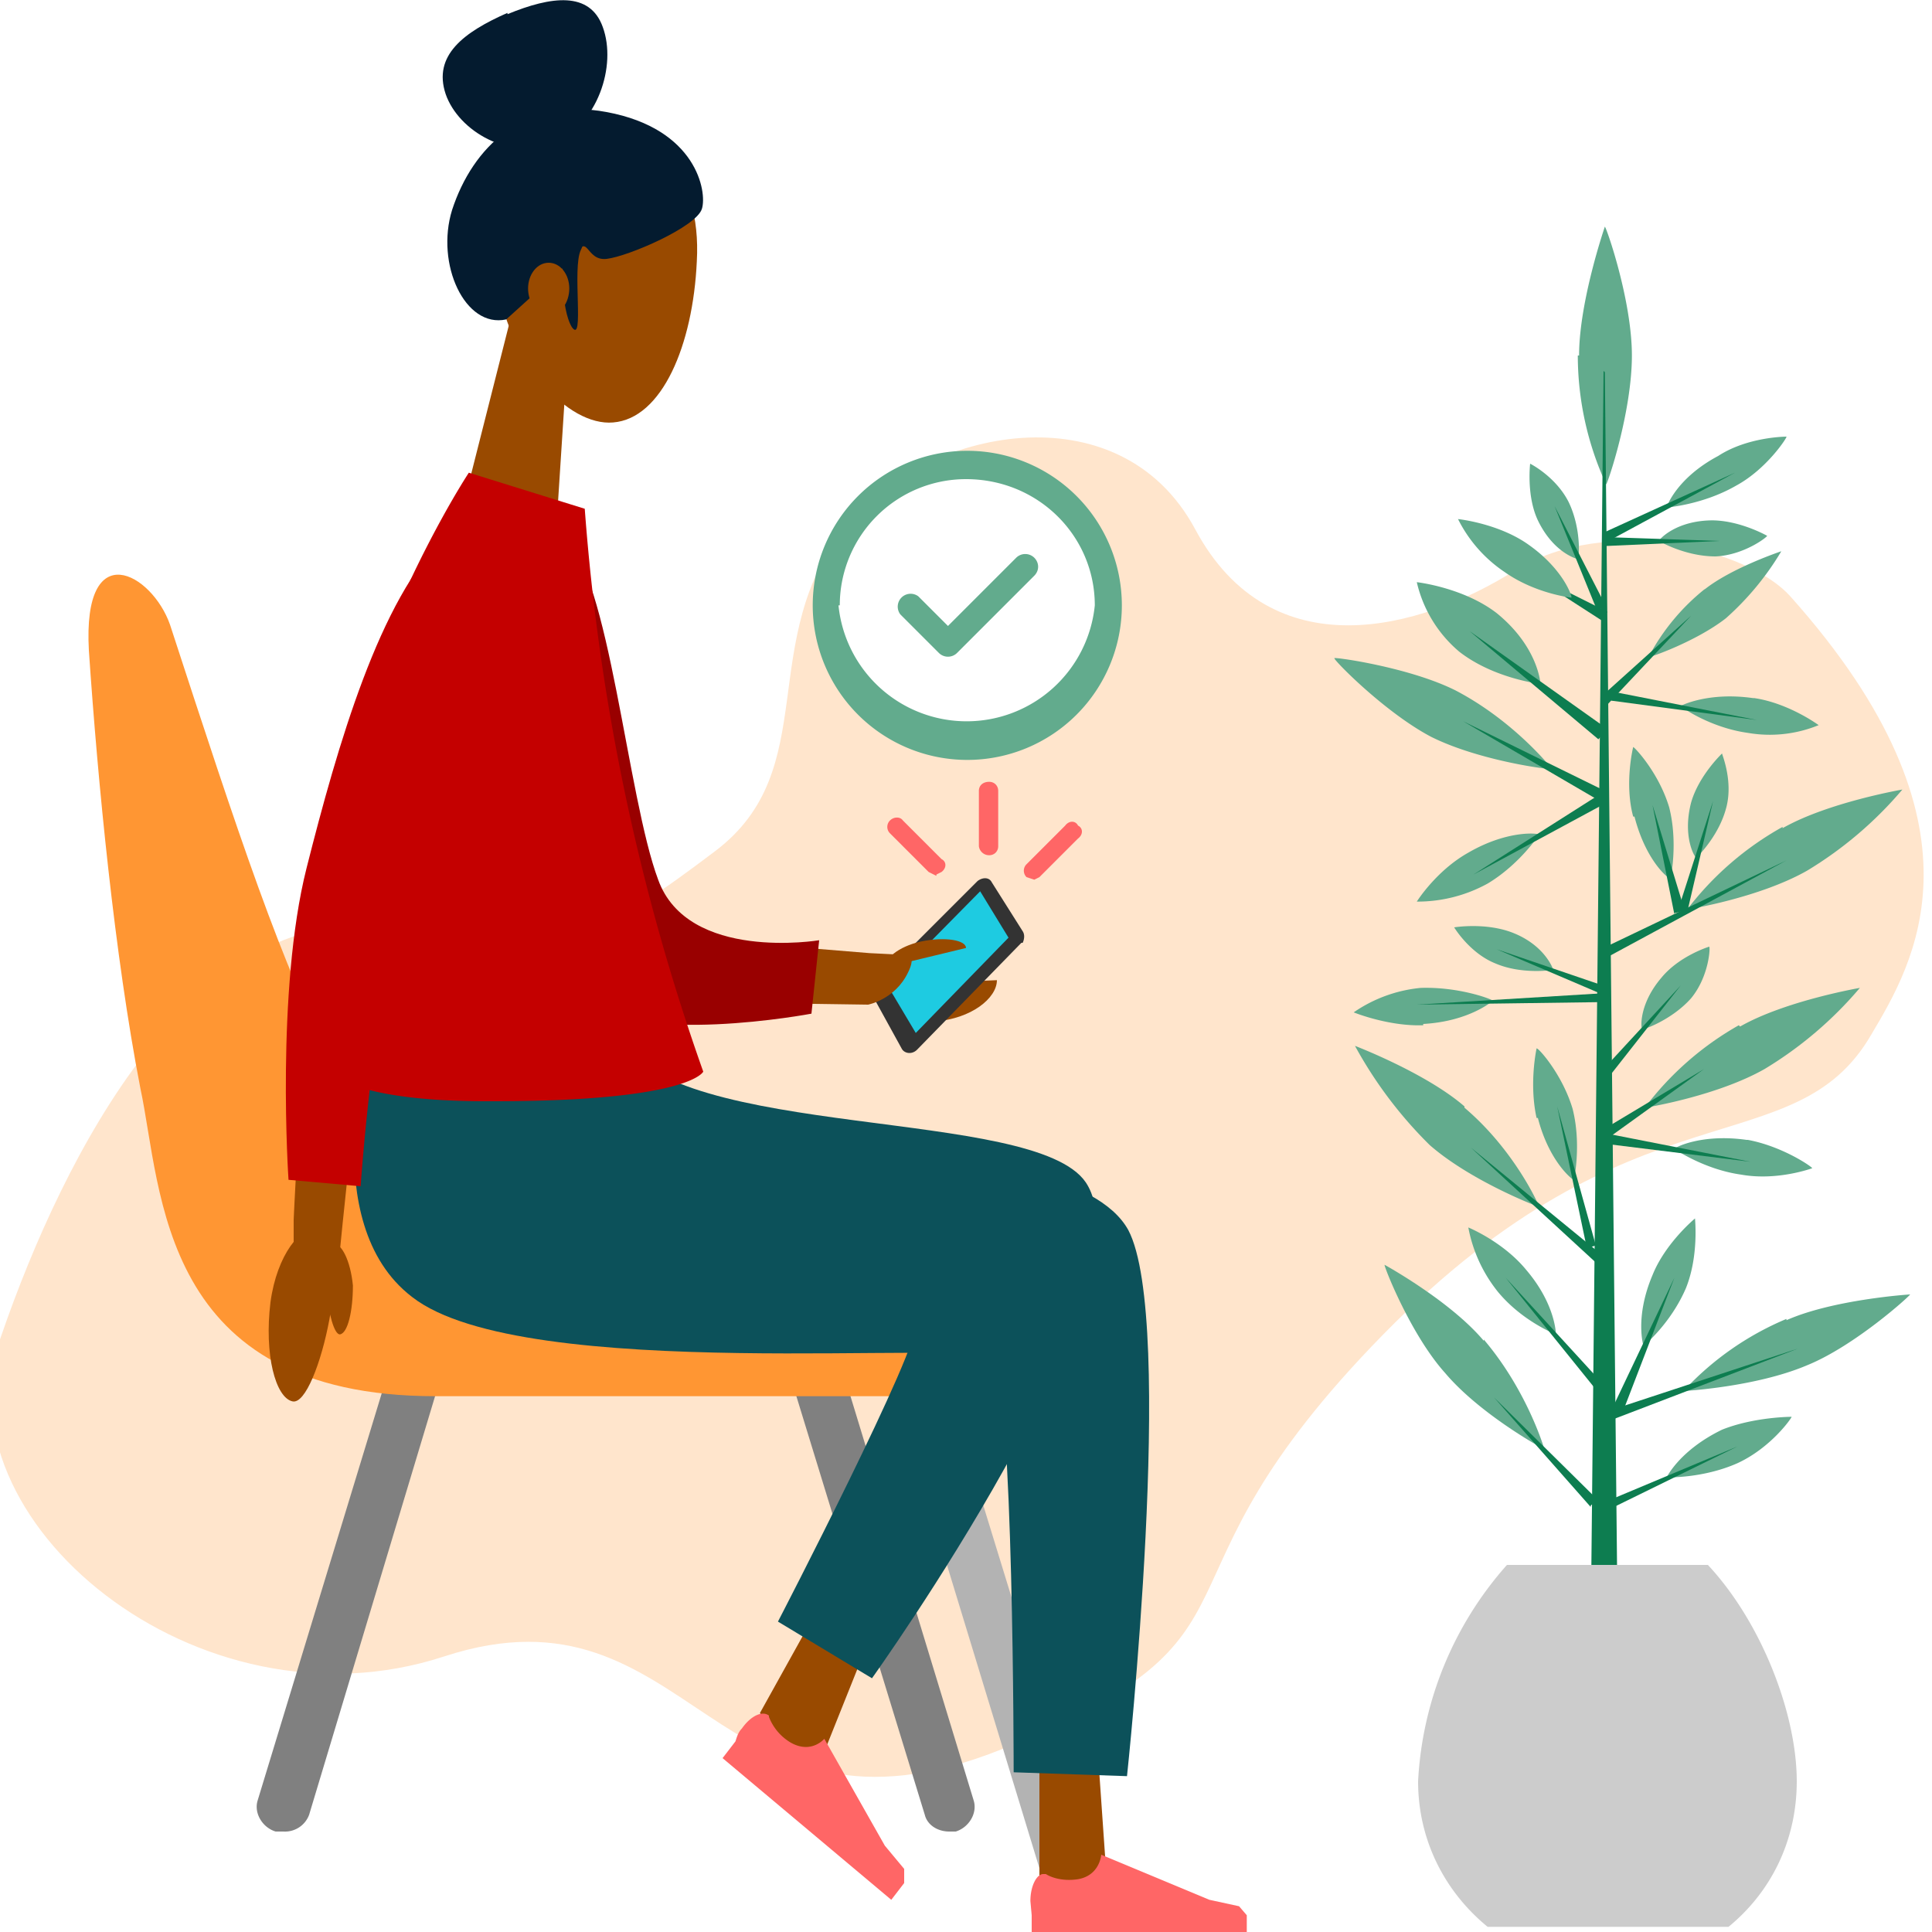 <svg xmlns="http://www.w3.org/2000/svg" width="150" height="150" fill="none">
  <g clip-path="url(#a)">
    <path fill="#FFE5CC" fill-rule="evenodd" d="M139 46.3c16 17.9 9.5 28.6 6.3 34-6 10.4-18.3 3.3-37.9 23.3-19.6 20-7.2 23.1-29.6 32.2-22.4 9-24-13.5-43.3-7.2C15.3 134.9-5 117.9.1 103.7 5 89.5 15 70.1 29.8 72c14.9 1.9 17.2.5 25.7-5.9s3-16.4 10.3-25.4c6-7.4 21.1-10.6 27 .4 5.9 11 17.5 7.8 24.8 3.2 7.3-4.5 18.2-1.6 21.4 2Z" clip-rule="evenodd"/>
    <path fill="#fff" d="M74.8 57.1a10.3 10.3 0 1 0 0-20.7 10.4 10.4 0 1 0 0 20.7Z"/>
    <path fill="#62AB8D" fill-rule="evenodd" d="M63.1 47a12 12 0 0 1 24 0 12 12 0 0 1-24 0Zm2 0A10 10 0 0 0 85 47c0-5.4-4.4-9.8-10-9.8a9.8 9.8 0 0 0-9.8 9.8Z" clip-rule="evenodd"/>
    <path fill="#62AB8D" fill-rule="evenodd" d="m78.9 43.3-5.3 5.3-2.3-2.3a1 1 0 0 0-1.4 1.4l3 3a1 1 0 0 0 1.4 0l6-6c.4-.4.4-1 0-1.4a1 1 0 0 0-1.4 0Zm59.8 59.1a23 23 0 0 0-8 5.6s5.6-.3 9.6-2c3.7-1.5 8-5.4 8-5.5-.1 0-6 .4-9.6 2ZM114 66.2c3.1-1.8 5.5-1.5 5.5-1.4 0 0-1.5 2.3-4 3.8A11.3 11.3 0 0 1 110 70s1.5-2.4 4-3.8Zm3.4 6.2c2.6 1 3.2 2.9 3.2 2.9s-2.4.4-4.5-.5c-2-.8-3.2-2.8-3.2-2.8s2.4-.4 4.5.4Zm-1.2-24.8c3.2 2.6 3.4 5.4 3.4 5.5 0 0-3.6-.4-6.3-2.5a10 10 0 0 1-3.3-5.4s3.6.4 6.2 2.4Zm3.2-7.2c1.2 2.5 3 3 3.1 3 .1 0 .3-2.3-.7-4.4-1-2-3-3-3-3s-.3 2.5.6 4.4Zm11.9 21.9c-.7 2.7.3 4.3.4 4.3 0 0 1.7-1.6 2.3-3.8.6-2.1-.3-4.2-.3-4.3 0 0-1.8 1.7-2.4 3.8ZM129 75.9c-1.8 2.1-1.6 4-1.5 4 0 .1 2.3-.7 3.8-2.4 1.4-1.7 1.5-4 1.4-4 0 0-2.3.7-3.7 2.4Zm4-35.5c-2.9 0-4.2 1.5-4.2 1.6 0 0 2 1.2 4.4 1.2 2.2-.1 4-1.5 4-1.6 0 0-2.1-1.2-4.3-1.2Zm3.1 13.8c-3.5-.5-5.6.6-5.6.6 0 .1 2.3 1.7 5.2 2.1a10 10 0 0 0 5.5-.6s-2.3-1.7-5-2.1Zm-17.6 44.4c2.3 2.7 2.3 5 2.3 5s-2.6-1-4.5-3.3a11.3 11.3 0 0 1-2.3-5s2.7 1.1 4.5 3.3Zm15.2 12.4c-3.3 1.6-4.3 3.7-4.3 3.7s2.8.1 5.5-1.1c2.6-1.2 4.2-3.5 4.2-3.6 0 0-2.9 0-5.4 1Zm1.9-22.5c-3.5-.5-5.6.6-5.6.7 0 0 2.3 1.6 5.2 2 2.8.5 5.5-.5 5.5-.5 0-.1-2.3-1.7-5-2.2Zm-8.7-25.1c.9 3.5 2.7 4.9 2.8 4.8 0 0 .6-2.7-.1-5.5-.8-2.7-2.7-4.7-2.8-4.7 0 0-.7 2.8 0 5.4Zm-16.4 16.1c3.6-.2 5.4-1.8 5.4-1.8 0-.1-2.6-1.1-5.6-1a11 11 0 0 0-5.2 1.9s2.7 1.1 5.4 1Zm8.9 7.3c.9 3.5 2.8 4.9 2.8 4.8 0 0 .6-2.7-.1-5.5-.8-2.7-2.7-4.8-2.8-4.7 0 0-.6 2.7 0 5.4Zm8.9 12.2c-1.4 3.3-.7 5.5-.7 5.5s2.1-1.7 3.3-4.5c1-2.5.7-5.3.7-5.4 0 0-2.3 1.9-3.3 4.4Zm5.1-63.6c-3.2 1.7-4 3.9-4 4 0 0 2.8-.2 5.4-1.7 2.4-1.3 4-3.8 3.9-3.8 0 0-3 0-5.3 1.5Zm-10.9-7.8a24 24 0 0 0 2.2 10c.1 0 2-5.6 2-10 0-4.3-2-10-2.1-10 0 0-2 5.8-2 10Z" clip-rule="evenodd"/>
    <path fill="#0D7D50" fill-rule="evenodd" d="m124.4 48.2-6.2-4 6.6 3.3-.4.7Z" clip-rule="evenodd"/>
    <path fill="#62AB8D" fill-rule="evenodd" d="M135 79.6a23.8 23.8 0 0 0-7.3 6.4c.1 0 5.6-.9 9.3-3a30 30 0 0 0 7.4-6.3s-5.8 1-9.3 3Zm3.4-15.4a24 24 0 0 0-7.4 6.4c.1 0 5.6-.9 9.3-3a30 30 0 0 0 7.4-6.3s-5.8 1-9.3 3Zm-6-18.5A16.8 16.8 0 0 0 128 51c0 .1 3.7-1.2 6-3a22 22 0 0 0 4.3-5.2s-3.9 1.3-6 3Zm-14-3.6c3 2 3.7 4.3 3.6 4.3 0 0-2.8-.3-5.2-2a10.7 10.7 0 0 1-3.6-4.1s2.9.3 5.2 1.8Zm-3.2 61.9c3.4 4 4.7 8.5 4.7 8.5-.1 0-5-2.7-7.7-5.9-2.7-3-4.8-8.4-4.7-8.4 0 0 5.1 2.8 7.7 5.9Zm-1.5-18c3.9 3.3 5.8 7.6 5.8 7.7-.1 0-5.3-2-8.5-4.8a33 33 0 0 1-5.8-7.7s5.5 2.1 8.5 4.7Zm-.7-32.4c4.6 2.4 7.5 6.1 7.5 6.1 0 .1-5.6-.6-9.4-2.5-3.6-1.9-7.6-6-7.5-6.1 0-.1 5.8.7 9.4 2.5Z" clip-rule="evenodd"/>
    <path fill="#0D7D50" fill-rule="evenodd" d="m124.6 28.9 1 97.9h-2.1l1-98Z" clip-rule="evenodd"/>
    <path fill="#0D7D50" fill-rule="evenodd" d="m124.7 73.5 14-6.7-13.7 7.4-.3-.7Zm-.3-11.2L113.6 56l11.2 5.5-.4.7Zm0-20.9 10.3-4.7-10 5.4-.3-.7Zm.8 67.9 4.8-10.1-4 10.4-.8-.3Zm-2-12.4-2.3-11 3 10.8-.7.2Zm1.4-19.1L110 78l14.7-.9v.8Z" clip-rule="evenodd"/>
    <path fill="#0D7D50" fill-rule="evenodd" d="m130 71-1.7-8.5 2.5 8.2-.8.2Zm-5.3 17 11.2 2.2-11.3-1.4.1-.8Zm-.3 28.7 10.5-4.4-10.2 5-.3-.6Zm-.4-8.7-7.1-8.8 7.6 8.3-.6.5Zm1.2-54.3 11.2 2.2-11.3-1.5.1-.7Zm-.6-12 8.9.3-9 .4v-.7Zm-.1 41.3 6-6.5-5.5 7-.5-.5Z" clip-rule="evenodd"/>
    <path fill="#0D7D50" fill-rule="evenodd" d="m130.3 70.6 2.7-8.4-2 8.6-.7-.2ZM124 47.4l-3.3-8.1 4 7.8-.7.3Zm.1 10-10-8.4 10.7 7.6-.7.8Zm.3 19.8-8.2-3.5 8.5 2.9-.3.6Zm0-14.7-10 5.4 9.6-6.1.4.7Zm-.2 35.8-10-9.2 10.5 8.6-.5.6Zm.2 11.4 15.2-5-14.9 5.7-.3-.7Zm-.1-21.9 8-4.8-7.5 5.4-.5-.6Zm-.8 29.2-7.5-8.5 8 7.9-.5.5Zm.8-62.9 7-6.3-6.5 6.9-.5-.6Z" clip-rule="evenodd"/>
    <path fill="#CCC" fill-rule="evenodd" d="M115.4 149.6h18.8c3.3-2.7 5.3-6.7 5.3-11.3 0-5.2-2.7-12.3-6.9-16.8H117a27.4 27.4 0 0 0-6.9 16.8c0 4.6 2.1 8.6 5.4 11.3Z" clip-rule="evenodd"/>
    <path fill="gray" fill-rule="evenodd" d="M73.7 142.2h.5c1-.3 1.7-1.4 1.4-2.4L65.3 106a2 2 0 0 0-2.5-1.3c-1 .3-1.7 1.3-1.4 2.3l10.4 33.9c.2.8 1 1.3 1.9 1.3Zm-51.7 0h-.6c-1-.3-1.7-1.4-1.4-2.4L30.3 106a2 2 0 0 1 2.5-1.3c1.1.3 1.7 1.3 1.4 2.3L24 140.9a2 2 0 0 1-2 1.3Z" clip-rule="evenodd"/>
    <path fill="#B3B3B3" fill-rule="evenodd" d="m83.6 149.4.6-.1c1-.3 1.7-1.3 1.4-2.3L73 106a2 2 0 0 0-2.5-1.3c-1.1.3-1.7 1.3-1.4 2.3l12.5 41a2 2 0 0 0 1.9 1.4Z" clip-rule="evenodd"/>
    <path fill="#FF9633" fill-rule="evenodd" d="M41.2 95.5c-13.8-3.7-17.5-14.8-28-47-1.4-4-6.8-7-6.3 2 .7 10.3 2 23.7 4 34 1.7 7.9 1.4 23.9 22.9 23.9h38c2.3 0 5.2-1.5 5.2-3.6 0-1.7-2.1-3.6-7.7-5-15-4-17.7-1.6-28-4.3Z" clip-rule="evenodd"/>
    <path fill="#994A00" fill-rule="evenodd" d="M80.7 135.4V147H86l-.8-11.5h-4.5ZM43.2 40.9l-7.1-2.2 3.7-14.6 4.4 1.3-1 15.5Z" clip-rule="evenodd"/>
    <path fill="#994A00" fill-rule="evenodd" d="M45 9.8c-5 .4-7.6 4.7-6.5 11.7 1 6.7 5.6 11.6 9.1 11.3 3.8-.3 6.2-6 6.5-12.5.4-7-3.6-10.8-9-10.5Z" clip-rule="evenodd"/>
    <path fill="#041B2F" fill-rule="evenodd" d="M44.5 20.1c1.2-2.3.9.2 2.6 0 1.7-.2 7-2.5 7.4-3.9.4-1.3-.4-6.2-7.4-7.5-6.4-1.2-10.4 2.7-12 7.6-1.3 4.2 1 9.2 4.2 8.5" clip-rule="evenodd"/>
    <path fill="#041B2F" fill-rule="evenodd" d="M43.7 20.2s-.2 3.7.7 5.2c1 1.4 0-4.6.7-6 .7-1.4-1.4.8-1.4.8Z" clip-rule="evenodd"/>
    <path fill="#994A00" d="M42.6 24.5c.9 0 1.6-1 1.6-2.1s-.7-2-1.6-2c-.9 0-1.6.9-1.6 2s.7 2 1.6 2Z"/>
    <path fill="#041B2F" fill-rule="evenodd" d="M39.4 1c-3.4 1.5-5.8 3.3-4.8 6.3 1 2.9 5 5.2 8.4 3.8 3.4-1.4 4.9-6 3.8-9-1-2.8-4-2.4-7.4-1Z" clip-rule="evenodd"/>
    <path fill="#994A00" fill-rule="evenodd" d="M77.4 76.1c0 1.4-2 3-4.8 3.2-2.6.2-4.3-1.4-4.3-2.8" clip-rule="evenodd"/>
    <path fill="#333" fill-rule="evenodd" d="m79.3 73.2-8.1 8.3c-.4.4-1 .3-1.2-.1l-2.2-4a.7.7 0 0 1 0-.9l8.1-8.1c.4-.3.9-.3 1.1.1l2.4 3.8c.2.3.1.7 0 .9Z" clip-rule="evenodd"/>
    <path fill="#994A00" fill-rule="evenodd" d="m64 124-5 9 4 5.5 5-12.5-4-2Z" clip-rule="evenodd"/>
    <path fill="#1ECBE1" fill-rule="evenodd" d="m76.1 69.2 2.2 3.6-7.2 7.4-2.2-3.7 7.2-7.3Z" clip-rule="evenodd"/>
    <path fill="#F66" fill-rule="evenodd" d="m72.7 68-.6-.3-3-3a.7.7 0 0 1 0-1c.3-.3.8-.3 1 0l3 3c.4.2.4.7 0 1l-.4.2Zm4.1-1.6a.8.8 0 0 1-.8-.7v-4.3c0-.4.3-.7.8-.7.4 0 .7.3.7.7v4.3c0 .4-.3.7-.7.7Zm3.5 1.9-.6-.2a.7.7 0 0 1 0-1l3-3c.3-.4.8-.4 1 0 .4.2.4.7 0 1l-3 3-.4.2Z" clip-rule="evenodd"/>
    <path fill="#0C515A" fill-rule="evenodd" d="M48 80.6c4.6 8 32.3 5.3 36.3 11.2 5.3 7.9-16.6 38.5-16.6 38.5l-7.3-4.4s11.2-21.6 10.7-23.2c-.5-2-31 2.7-39.2-4.7-6.4-5.8-3.2-17.4-3.2-17.4" clip-rule="evenodd"/>
    <path fill="#0C515A" fill-rule="evenodd" d="M45.8 80.6c4 10 37 6.2 41.8 14.9 3.7 7-.1 42.4-.1 42.4l-8.8-.3s0-30.1-1.6-32.1c-1.3-1.6-36.4 2-45.1-4.8-7.6-5.8-3.3-20.1-3.3-20.1" clip-rule="evenodd"/>
    <path fill="#994A00" fill-rule="evenodd" d="m44.2 44 5 30.5-2.4-2.2L67.5 74l2 .1s2-.6 1 1.4c-1 2.1-3.1 2.5-3.1 2.5l-20.8-.3c-1.2 0-2.1-.9-2.4-2v-.2L38 45.4l-.7-3.3 6.4-1.4" clip-rule="evenodd"/>
    <path fill="#900" fill-rule="evenodd" d="M34.4 44.8C33.9 52 38.3 71 45.2 77.5c4.1 3.8 17.8 1.2 17.8 1.2l.6-5.7s-10.2 1.7-12.5-4.7c-2.4-6.4-3.8-23.8-7.3-26.5" clip-rule="evenodd"/>
    <path fill="#C40000" fill-rule="evenodd" d="M36.4 36.7S22.3 58 24.3 81.1c0 0-1.3 4.5 14 4.4 15.3 0 16.3-2.3 16.3-2.3a167.8 167.8 0 0 1-9.2-43.7" clip-rule="evenodd"/>
    <path fill="#994A00" fill-rule="evenodd" d="M41 48.8A197.4 197.4 0 0 0 32.2 65a50.8 50.8 0 0 0-2.5 6.9l-.3 1.5a110.2 110.2 0 0 0-1.5 9.2L26.6 95l-.2 2-3.6-.3v-2a371.6 371.6 0 0 1 1.4-19.2l.4-3.2.3-1.7a36 36 0 0 1 2.5-8l2.5-6c1.7-3.9 3.6-7.6 5.6-11.4l1.6-3 5.5 3.6" clip-rule="evenodd"/>
    <path fill="#C40000" fill-rule="evenodd" d="M43.3 46.5c.7 4.5-9.5 18.1-12 24.4C29 77.3 28 92.1 28 92.1l-5.6-.5s-1-14.7 1.4-24.2 5.7-21 10.8-25.8c2.3-2.2 8 1 8.7 4.9Z" clip-rule="evenodd"/>
    <path fill="#994A00" fill-rule="evenodd" d="M24.7 95.4c-1.3-.3-3.2 2-3.7 5.7-.5 4.1.4 7.4 1.7 7.7 2 .5 5-13 2-13.4Z" clip-rule="evenodd"/>
    <path fill="#994A00" fill-rule="evenodd" d="M26 96.6c.5 0 1.2 1.2 1.4 3.2 0 2-.4 3.7-1 3.8-.9.1-1.8-6.9-.5-7Z" clip-rule="evenodd"/>
    <path fill="#F66" fill-rule="evenodd" d="m96.2 148-2.3-.5-8.4-3.5s-.1 1.6-1.8 1.9c-1.3.2-2.2-.2-2.5-.4H81c-.5 0-1 .9-1 2.1l.1 1.1v1.7h16.7v-1.7m-26.6-3.6-1.5-1.8L64 135s-1 1.2-2.6.3a4 4 0 0 1-1.7-2v-.1c-.5-.4-1.4 0-2.1 1-.3.3-.4.7-.5 1l-1 1.3 13.1 11 1-1.3" clip-rule="evenodd"/>
    <path fill="#994A00" fill-rule="evenodd" d="M75 73.6c0-.6-1.6-.9-3.5-.5-1.8.4-2.9 1.4-2.7 2" clip-rule="evenodd"/>
  </g>
  <defs>
    <clipPath id="a">
      <path fill="#fff" d="M0 0h150v150H0z"/>
    </clipPath>
  </defs>
</svg>
